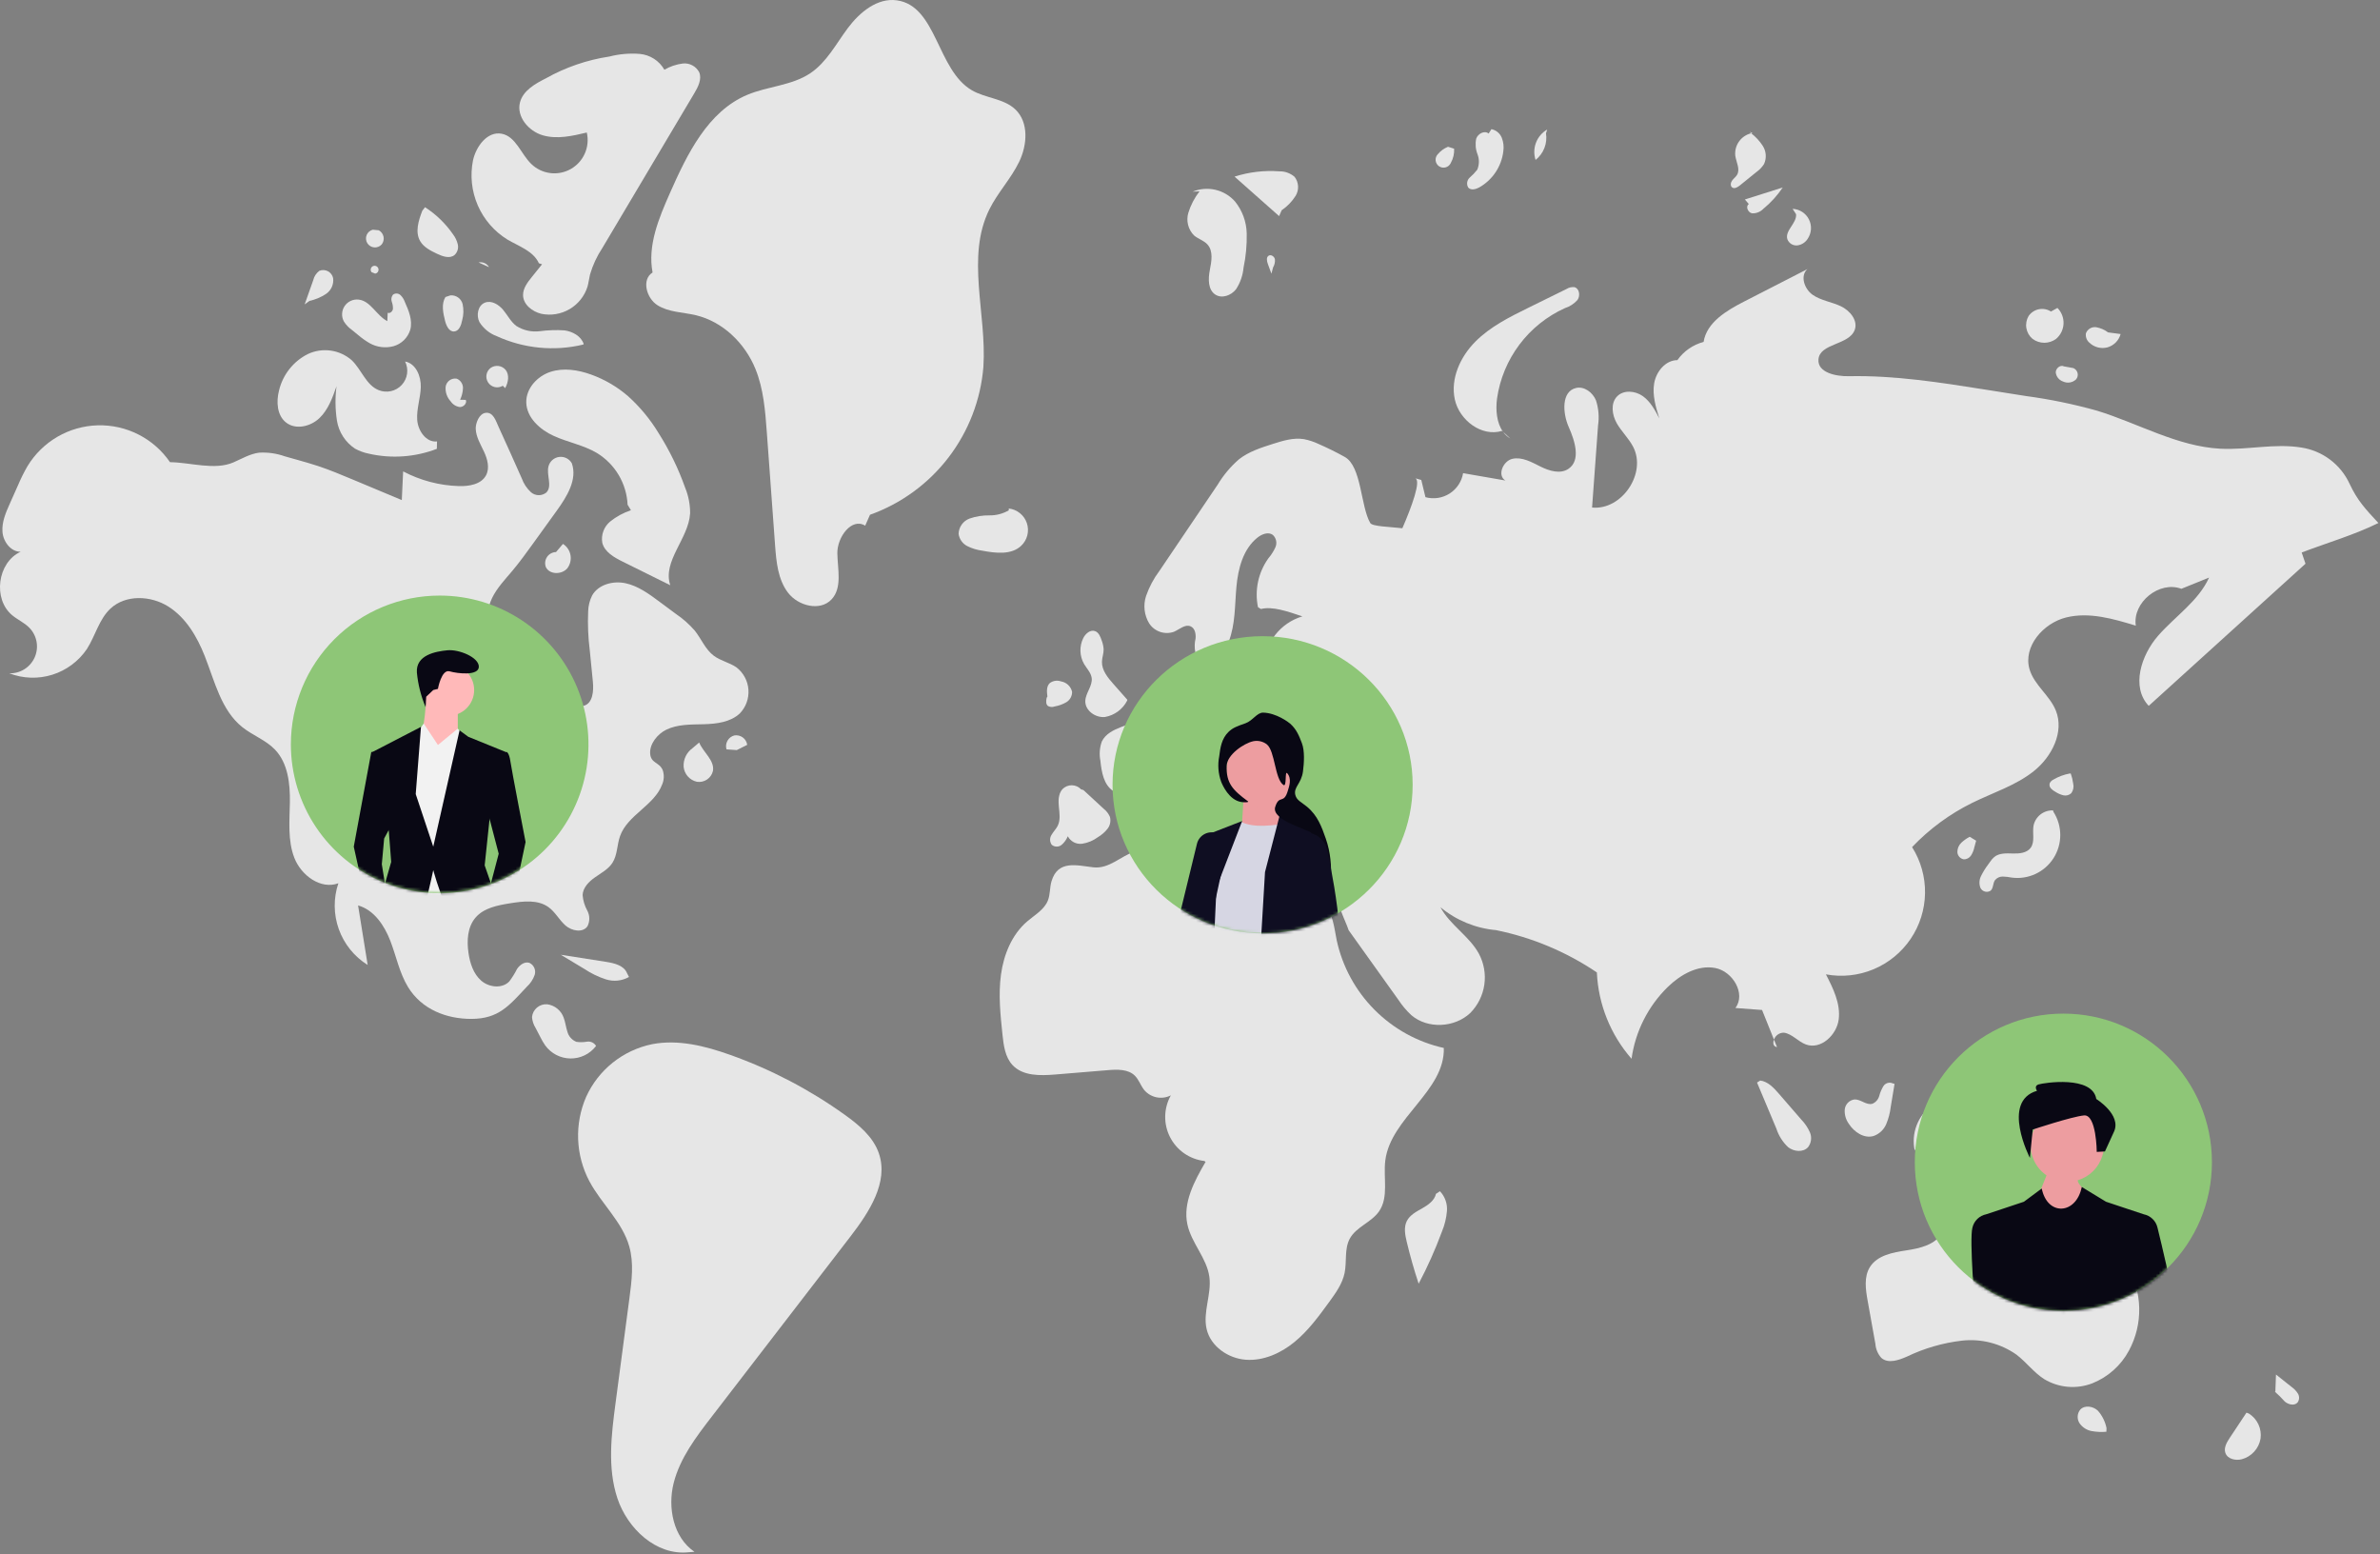 <svg width="801" height="523" viewBox="0 0 801 523" fill="none" xmlns="http://www.w3.org/2000/svg">
<rect x="0" y="0" width="801" height="523" fill="#808080" stroke="none"/>
<g clip-path="url(#clip0_3_2)">
<path d="M332.986 70.435C335.786 64.79 340.271 60.104 343.011 54.429C345.751 48.754 346.285 41.158 341.719 36.814C337.842 33.126 331.768 33.074 327.132 30.402C315.319 23.596 315.332 1.977 301.832 0.109C295.265 -0.799 289.323 4.125 285.354 9.436C281.385 14.747 278.222 20.942 272.717 24.636C266.485 28.818 258.429 29 251.509 31.905C238.242 37.474 231.286 51.795 225.47 64.957C221.723 73.435 217.891 82.58 219.629 91.685C215.85 94.036 217.534 100.36 221.306 102.722C225.078 105.084 229.814 105.032 234.145 106.055C243.245 108.205 250.701 115.455 254.235 124.112C256.989 130.862 257.552 138.273 258.084 145.543L260.85 183.391C261.26 189.004 261.798 194.969 265.215 199.441C268.632 203.913 276.03 205.787 279.87 201.674C283.54 197.743 281.887 191.519 281.813 186.141C281.739 180.763 286.6 174.067 291.184 176.88L292.801 173.212C303.271 169.463 312.439 162.777 319.208 153.953C325.976 145.129 330.059 134.541 330.966 123.457C332.133 105.601 325.027 86.458 332.986 70.435Z" fill="#E6E6E6"/>
<path d="M343.683 183.644C344.694 182.691 345.412 181.468 345.752 180.121C346.091 178.773 346.038 177.356 345.599 176.038C345.159 174.719 344.352 173.554 343.272 172.679C342.192 171.804 340.884 171.257 339.503 171.101L339.52 171.707C337.549 172.858 335.302 173.448 333.02 173.415C330.746 173.379 328.483 173.737 326.332 174.474C325.262 174.863 324.336 175.567 323.674 176.492C323.012 177.418 322.645 178.522 322.623 179.66C322.748 180.532 323.081 181.361 323.595 182.077C324.109 182.793 324.788 183.374 325.575 183.771C327.154 184.549 328.849 185.063 330.594 185.295C335.094 186.142 340.356 186.782 343.683 183.644Z" fill="#E6E6E6"/>
<path d="M431.365 70.734C433.25 69.454 434.85 67.798 436.065 65.871C436.653 64.896 436.933 63.766 436.868 62.629C436.803 61.492 436.395 60.402 435.699 59.501C434.281 58.271 432.457 57.612 430.58 57.652C425.484 57.272 420.363 57.876 415.495 59.431L430.489 72.715L431.365 70.734Z" fill="#E6E6E6"/>
<path d="M406.37 82.251C408.39 84.481 407.746 87.94 407.17 90.894C406.594 93.848 406.525 97.539 409.07 99.151C411.27 100.551 414.363 99.408 415.97 97.357C417.409 95.171 418.286 92.663 418.524 90.057C419.316 86.266 419.673 82.398 419.59 78.527C419.494 74.627 418.118 70.867 415.674 67.827C413.939 65.849 411.629 64.464 409.067 63.865C406.505 63.267 403.82 63.485 401.389 64.49L403.711 64.375C402.023 66.542 400.743 68.999 399.933 71.624C399.545 72.943 399.518 74.342 399.854 75.675C400.19 77.008 400.876 78.227 401.842 79.205C403.224 80.396 405.143 80.897 406.37 82.251Z" fill="#E6E6E6"/>
<path d="M520.308 44.854L520.72 43.582C518.993 44.58 517.661 46.142 516.948 48.005C516.235 49.869 516.184 51.921 516.804 53.817C518.132 52.77 519.157 51.387 519.773 49.811C520.389 48.236 520.574 46.525 520.308 44.854Z" fill="#E6E6E6"/>
<path d="M497.862 63.052C500.061 61.807 501.938 60.064 503.341 57.962C504.745 55.861 505.637 53.46 505.945 50.952C506.183 49.393 506.003 47.798 505.422 46.332C505.124 45.604 504.65 44.961 504.044 44.459C503.437 43.958 502.716 43.615 501.944 43.46L501.004 44.94C499.655 43.779 497.39 44.973 496.823 46.66C496.457 48.411 496.609 50.231 497.261 51.897C497.912 53.573 497.882 55.437 497.179 57.092C496.421 58.065 495.569 58.961 494.634 59.766C494.177 60.181 493.879 60.743 493.791 61.354C493.702 61.965 493.828 62.588 494.148 63.116C495.029 64.128 496.687 63.704 497.862 63.052Z" fill="#E6E6E6"/>
<path d="M488.293 54.781C489.1 53.333 489.481 51.686 489.393 50.031L487.336 49.386C486.021 49.919 484.854 50.762 483.936 51.844C483.657 52.123 483.444 52.461 483.31 52.833C483.177 53.204 483.128 53.601 483.166 53.994C483.204 54.386 483.329 54.766 483.531 55.105C483.733 55.444 484.008 55.735 484.335 55.955C484.662 56.176 485.034 56.321 485.425 56.381C485.815 56.441 486.213 56.414 486.592 56.302C486.97 56.189 487.319 55.995 487.614 55.732C487.908 55.469 488.141 55.144 488.295 54.781H488.293Z" fill="#E6E6E6"/>
<path d="M588.811 44.376C588.997 44.532 589.182 44.692 589.368 44.849C589.532 44.815 589.688 44.749 589.855 44.732L588.811 44.376Z" fill="#E6E6E6"/>
<path d="M585.516 62.425L591.18 57.843C592.183 57.133 593.038 56.234 593.697 55.197C594.147 54.215 594.341 53.135 594.262 52.058C594.182 50.98 593.831 49.941 593.241 49.036C592.196 47.432 590.887 46.017 589.369 44.85C587.701 45.244 586.236 46.237 585.251 47.639C584.266 49.041 583.83 50.756 584.025 52.459C584.366 54.625 585.725 56.94 584.616 58.831C584.184 59.567 583.44 60.068 582.942 60.761C582.444 61.454 582.282 62.561 582.967 63.068C583.727 63.634 584.779 63.021 585.516 62.425Z" fill="#E6E6E6"/>
<path d="M589.645 71.775C590.347 71.813 591.049 71.699 591.703 71.442C592.358 71.184 592.949 70.789 593.437 70.283C595.961 68.215 598.169 65.79 599.991 63.083L587.251 67.118L588.575 68.667C587.394 69.435 588.266 71.51 589.645 71.775Z" fill="#E6E6E6"/>
<path d="M601.553 80.52C601.812 81.183 602.281 81.742 602.888 82.113C603.496 82.483 604.207 82.645 604.915 82.573C605.62 82.479 606.296 82.232 606.895 81.848C607.494 81.465 608.002 80.955 608.382 80.354C609.028 79.402 609.408 78.294 609.482 77.146C609.557 75.998 609.323 74.85 608.805 73.823C608.287 72.795 607.504 71.924 606.537 71.301C605.57 70.677 604.454 70.323 603.304 70.276L604.477 72.068C604.776 75.127 600.618 77.592 601.553 80.52Z" fill="#E6E6E6"/>
<path d="M684.063 114.022C685.212 114.879 686.608 115.341 688.041 115.338C689.475 115.334 690.868 114.866 692.013 114.003C692.755 113.369 693.359 112.589 693.786 111.71C694.212 110.832 694.453 109.876 694.493 108.9C694.533 107.925 694.371 106.951 694.017 106.042C693.663 105.132 693.125 104.304 692.437 103.612L690.267 104.823C689.064 104.05 687.607 103.773 686.204 104.052C684.801 104.331 683.561 105.143 682.744 106.317C682.012 107.548 681.742 109 681.984 110.413C682.225 111.825 682.963 113.105 684.063 114.022Z" fill="#E6E6E6"/>
<path d="M709.293 116.878C710.35 116.571 711.31 115.998 712.082 115.214C712.854 114.43 713.412 113.461 713.702 112.399L709.483 111.845C708.31 110.959 706.943 110.362 705.496 110.104C704.77 109.995 704.029 110.139 703.397 110.512C702.764 110.885 702.279 111.463 702.023 112.151C701.933 112.736 701.995 113.334 702.202 113.889C702.409 114.443 702.755 114.935 703.206 115.318C704.002 116.077 704.98 116.62 706.046 116.893C707.111 117.166 708.23 117.162 709.293 116.879V116.878Z" fill="#E6E6E6"/>
<path d="M691.874 125.315C691.948 126.001 692.216 126.652 692.647 127.192C693.077 127.731 693.652 128.137 694.305 128.362C695.018 128.7 695.816 128.817 696.596 128.696C697.376 128.575 698.102 128.223 698.679 127.685C698.934 127.397 699.116 127.053 699.211 126.681C699.306 126.309 699.311 125.92 699.225 125.545C699.14 125.171 698.966 124.822 698.719 124.529C698.471 124.235 698.157 124.004 697.803 123.856L694.64 123.281C693.416 122.643 691.854 123.935 691.874 125.315Z" fill="#E6E6E6"/>
<path d="M508.323 147.554L505.875 145.318C506.526 146.226 507.36 146.987 508.323 147.554Z" fill="#E6E6E6"/>
<path d="M489.622 134.39C491.129 141.39 498.669 147.09 505.513 144.99L505.874 145.32C503.695 142.337 503.326 137.92 503.835 134.087C504.78 127.511 507.366 121.28 511.354 115.967C515.342 110.654 520.604 106.431 526.654 103.687C528.311 103.17 529.793 102.204 530.936 100.897C531.911 99.471 531.547 97.024 529.867 96.621C528.954 96.515 528.033 96.727 527.258 97.221L514.538 103.481C508.113 106.643 501.561 109.896 496.515 114.976C491.469 120.056 488.115 127.39 489.622 134.39Z" fill="#E6E6E6"/>
<path d="M284.297 375.095C272.446 366.611 259.465 359.827 245.733 354.942C237.293 351.942 228.224 349.652 219.433 351.356C214.611 352.354 210.091 354.475 206.243 357.547C202.394 360.619 199.324 364.556 197.283 369.038C195.316 373.552 194.392 378.451 194.577 383.371C194.763 388.292 196.054 393.107 198.355 397.46C202.41 405.06 209.433 411.112 211.781 419.399C213.364 424.986 212.614 430.935 211.852 436.692L207.182 471.987C205.765 482.698 204.382 493.845 207.775 504.103C211.168 514.361 220.843 523.403 231.593 522.315L233.723 522.155C226.612 517.32 224.623 507.309 226.736 498.975C228.849 490.641 234.227 483.575 239.473 476.761L286.182 416.108C292.482 407.928 299.144 397.818 295.782 388.056C293.871 382.506 289.069 378.512 284.297 375.095Z" fill="#E6E6E6"/>
<path d="M178.19 323.987C176.613 323.453 174.948 324.64 174.021 326.023C173.272 327.508 172.391 328.924 171.39 330.252C168.965 332.752 164.545 332.252 161.929 329.952C159.313 327.652 158.18 324.095 157.672 320.652C157.063 316.517 157.326 311.904 160.055 308.739C162.864 305.48 167.482 304.606 171.731 303.929C176.12 303.229 181.037 302.647 184.631 305.259C186.896 306.904 188.216 309.559 190.314 311.412C192.412 313.265 196.144 313.967 197.723 311.656C198.136 310.837 198.345 309.93 198.332 309.012C198.319 308.095 198.084 307.194 197.647 306.387C196.76 304.779 196.226 303.001 196.081 301.17C196.187 298.629 198.227 296.61 200.315 295.157C202.403 293.704 204.76 292.451 206.13 290.309C207.815 287.673 207.636 284.278 208.681 281.33C211.21 274.194 220.238 271.02 222.867 263.92C223.5 262.426 223.571 260.754 223.067 259.212C221.967 256.384 218.991 256.939 218.809 253.483C218.634 250.177 221.392 246.934 224.195 245.554C228.059 243.654 232.563 243.805 236.869 243.689C241.175 243.573 245.813 243.001 248.969 240.074C249.992 239.02 250.78 237.762 251.283 236.382C251.786 235.002 251.992 233.531 251.887 232.066C251.783 230.601 251.37 229.174 250.676 227.88C249.982 226.586 249.022 225.452 247.86 224.554C245.505 222.928 242.529 222.362 240.238 220.648C237.384 218.513 236.038 214.956 233.811 212.17C231.962 210.049 229.847 208.175 227.517 206.597L221.796 202.352C218.348 199.794 214.761 197.171 210.566 196.259C206.371 195.347 201.375 196.637 199.274 200.381C198.445 202.05 197.993 203.88 197.948 205.742C197.757 210.127 197.94 214.52 198.495 218.874L199.534 229.388C199.844 232.53 199.511 236.672 196.461 237.488C189.695 239.297 191.978 229.288 190.478 226.228C188.178 221.537 177.628 219.284 173.116 217.328C170.298 216.107 167.325 214.759 165.624 212.203C163.506 209.021 163.941 204.691 165.602 201.249C167.263 197.807 169.968 195.005 172.426 192.078C174.931 189.095 177.213 185.931 179.492 182.771L187.421 171.776C190.811 167.076 194.374 161.339 192.449 155.876C192.032 155.145 191.408 154.553 190.656 154.174C189.904 153.796 189.057 153.648 188.221 153.749C187.385 153.85 186.598 154.195 185.957 154.741C185.317 155.287 184.851 156.011 184.62 156.82C183.776 159.771 186.027 163.538 183.874 165.725C183.136 166.319 182.212 166.634 181.265 166.616C180.318 166.598 179.408 166.247 178.693 165.625C177.297 164.337 176.233 162.731 175.593 160.943C172.984 155.143 170.442 149.31 167.763 143.543C166.916 141.72 166.033 138.599 163.463 138.906C161.236 139.173 160.033 142.419 160.11 144.306C160.223 147.048 161.738 149.498 162.896 151.986C164.054 154.474 164.864 157.461 163.596 159.893C161.986 162.972 157.907 163.664 154.434 163.562C147.888 163.364 141.473 161.671 135.681 158.614C135.53 161.831 135.378 165.049 135.227 168.267L121.397 162.478L118.711 161.354C114.822 159.726 110.929 158.097 106.925 156.775C104.652 156.025 102.348 155.375 100.045 154.726L95.845 153.542C93.082 152.563 90.151 152.145 87.225 152.312C84.15 152.698 81.408 154.35 78.564 155.584C72.22 158.338 64.014 155.567 57.215 155.518C54.518 151.581 50.877 148.383 46.625 146.216C42.373 144.05 37.646 142.984 32.875 143.116C28.105 143.248 23.444 144.574 19.318 146.973C15.193 149.372 11.735 152.767 9.26 156.847C8.065 158.914 7 161.055 6.073 163.255L3.305 169.455C1.952 172.488 0.569 175.683 0.835 178.993C1.101 182.303 3.635 185.685 6.959 185.655C-0.872 189.2 -2.501 201.606 4.148 207.055C5.989 208.563 8.248 209.55 9.904 211.255C11.155 212.547 11.991 214.183 12.306 215.953C12.621 217.723 12.4 219.547 11.672 221.191C10.943 222.835 9.74 224.224 8.217 225.18C6.694 226.135 4.92 226.614 3.123 226.555C7.762 228.348 12.872 228.515 17.619 227.028C22.365 225.541 26.467 222.489 29.254 218.37C32.097 213.919 33.332 208.358 37.2 204.761C42.322 199.998 50.782 200.367 56.689 204.113C62.596 207.859 66.333 214.236 68.904 220.741C72.272 229.266 74.428 239.007 81.604 244.709C85.074 247.466 89.468 249.017 92.536 252.216C96.904 256.772 97.659 263.649 97.561 269.96C97.463 276.271 96.783 282.819 99.082 288.697C101.381 294.575 107.971 299.41 113.882 297.197C112.189 302.221 112.241 307.67 114.031 312.66C115.82 317.651 119.242 321.891 123.742 324.694L120.512 304.659C125.878 306.17 129.357 311.375 131.365 316.575C133.373 321.775 134.435 327.4 137.347 332.154C141.932 339.64 150.235 342.866 158.681 342.838C167.805 342.807 171.269 338.457 177.281 332.05C178.489 330.957 179.406 329.58 179.949 328.044C180.194 327.269 180.151 326.432 179.828 325.687C179.505 324.941 178.923 324.338 178.19 323.987Z" fill="#E6E6E6"/>
<path d="M204.026 323.654L188.726 321.254L196.747 326.076C198.975 327.559 201.398 328.727 203.947 329.546C205.226 329.948 206.573 330.083 207.906 329.943C209.239 329.802 210.529 329.39 211.696 328.73L211.043 327.482C210.017 324.877 206.788 324.088 204.026 323.654Z" fill="#E6E6E6"/>
<path d="M200.561 352.002L200.596 351.913C200.288 351.402 199.833 350.994 199.291 350.743C198.749 350.491 198.145 350.408 197.555 350.503C196.38 350.713 195.179 350.733 193.998 350.561C193.248 350.268 192.579 349.799 192.047 349.194C191.515 348.59 191.135 347.866 190.94 347.085C190.433 345.56 190.283 343.928 189.706 342.428C189.289 341.242 188.553 340.194 187.578 339.399C186.604 338.604 185.429 338.093 184.183 337.923C182.933 337.823 181.693 338.218 180.732 339.025C179.772 339.831 179.167 340.983 179.049 342.232C179.147 343.518 179.555 344.761 180.239 345.854L181.889 349.028C182.354 349.976 182.889 350.889 183.489 351.758C184.463 353.1 185.736 354.196 187.208 354.959C188.679 355.723 190.308 356.133 191.966 356.156C193.624 356.18 195.264 355.817 196.757 355.095C198.249 354.374 199.553 353.314 200.565 352.001L200.561 352.002Z" fill="#E6E6E6"/>
<path d="M170.776 80.607C174.659 82.896 179.522 84.474 181.367 88.587L182.432 88.931L178.949 93.259C177.514 95.042 176.005 97.029 176.039 99.317C176.085 102.469 179.117 104.846 182.18 105.589C185.449 106.261 188.851 105.695 191.726 104.001C194.6 102.306 196.743 99.604 197.738 96.419C198.102 95.09 198.253 93.712 198.572 92.373C199.503 89.195 200.909 86.175 202.741 83.417L233.677 31.372C234.961 29.211 236.285 26.627 235.319 24.306C234.804 23.325 234.006 22.52 233.029 21.996C232.052 21.471 230.941 21.252 229.838 21.365C227.637 21.633 225.514 22.347 223.599 23.465C222.748 21.97 221.548 20.705 220.1 19.776C218.652 18.848 217.001 18.285 215.288 18.136C211.862 17.872 208.416 18.172 205.088 19.024C197.568 20.159 190.317 22.65 183.688 26.376C180.061 28.209 176.07 30.476 175.018 34.399C173.724 39.227 177.895 44.148 182.697 45.536C187.499 46.924 192.625 45.758 197.486 44.59C198.035 46.946 197.806 49.417 196.833 51.632C195.86 53.847 194.195 55.688 192.088 56.877C189.982 58.066 187.546 58.541 185.147 58.229C182.747 57.918 180.513 56.837 178.78 55.149C175.296 51.757 173.59 45.867 168.806 44.992C164.038 44.119 160.248 49.205 159.195 53.937C158.166 59.033 158.724 64.323 160.795 69.093C162.866 73.862 166.349 77.881 170.776 80.609V80.607Z" fill="#E6E6E6"/>
<path d="M230.584 164.085C228.287 157.613 225.268 151.419 221.584 145.623C218.794 141.038 215.35 136.885 211.361 133.295C207.714 130.146 203.522 127.691 198.992 126.05C194.592 124.46 189.699 123.674 185.254 125.124C180.809 126.574 177.027 130.707 177.117 135.382C177.217 140.551 181.739 144.594 186.453 146.718C191.167 148.842 196.41 149.766 200.853 152.403C203.877 154.237 206.404 156.785 208.212 159.825C210.02 162.864 211.054 166.301 211.223 169.833L212.343 171.685C209.806 172.524 207.439 173.811 205.356 175.485C204.324 176.336 203.536 177.445 203.07 178.699C202.604 179.953 202.477 181.307 202.702 182.626C203.479 185.756 206.675 187.552 209.565 188.984L225.586 196.919C222.867 188.811 231.769 181.266 232.262 172.729C232.281 169.762 231.71 166.821 230.581 164.077L230.584 164.085Z" fill="#E6E6E6"/>
<path d="M96.306 142.194C99.546 144.71 104.526 143.533 107.494 140.702C110.462 137.871 111.907 133.842 113.255 129.968C112.763 133.802 112.81 137.687 113.394 141.508C113.698 143.419 114.396 145.246 115.443 146.873C116.49 148.5 117.863 149.892 119.476 150.961C120.941 151.763 122.519 152.336 124.157 152.661C131.772 154.394 139.73 153.826 147.021 151.028L147.086 148.535C143.423 148.953 140.652 144.935 140.41 141.257C140.168 137.579 141.503 133.971 141.621 130.286C141.739 126.601 139.963 122.296 136.335 121.641C136.97 122.916 137.201 124.354 136.998 125.764C136.796 127.174 136.168 128.489 135.2 129.534C134.232 130.578 132.968 131.303 131.578 131.612C130.187 131.921 128.736 131.799 127.416 131.263C123.216 129.556 121.692 124.44 118.447 121.275C116.442 119.492 113.954 118.341 111.297 117.967C108.64 117.593 105.931 118.014 103.512 119.175C101.124 120.394 99.028 122.116 97.371 124.224C95.713 126.332 94.533 128.775 93.912 131.383C92.925 135.172 93.217 139.795 96.306 142.194Z" fill="#E6E6E6"/>
<path d="M196.284 115.94L196.434 115.696C195.534 113.084 192.726 111.553 189.99 111.165C187.232 110.983 184.462 111.074 181.722 111.438C178.957 111.796 176.153 111.178 173.794 109.692C171.911 108.284 170.838 106.069 169.332 104.262C167.826 102.455 165.389 100.97 163.202 101.834C160.834 102.769 160.202 106.088 161.351 108.36C162.704 110.54 164.745 112.207 167.151 113.097C176.268 117.282 186.526 118.283 196.28 115.94H196.284Z" fill="#E6E6E6"/>
<path d="M165.164 123.768C164.408 124.323 163.896 125.149 163.735 126.073C163.574 126.997 163.776 127.948 164.299 128.726C164.822 129.505 165.625 130.051 166.541 130.252C167.458 130.452 168.416 130.29 169.216 129.801L170.016 130.59C171.079 128.69 171.516 126.138 170.158 124.435C169.554 123.729 168.71 123.27 167.789 123.147C166.867 123.024 165.933 123.246 165.165 123.769L165.164 123.768Z" fill="#E6E6E6"/>
<path d="M155.816 130.593C155.828 129.913 155.633 129.246 155.259 128.679C154.884 128.111 154.346 127.671 153.716 127.415C153.287 127.341 152.848 127.356 152.425 127.456C152.001 127.557 151.603 127.742 151.253 128.001C150.904 128.26 150.61 128.587 150.39 128.962C150.17 129.337 150.028 129.753 149.973 130.185C149.907 131.064 150.023 131.948 150.312 132.781C150.602 133.613 151.06 134.378 151.658 135.026C152.006 135.548 152.46 135.991 152.991 136.325C153.523 136.658 154.119 136.875 154.74 136.962C155.992 137.003 157.269 135.694 156.761 134.549L154.849 134.512C155.438 133.286 155.768 131.952 155.817 130.593H155.816Z" fill="#E6E6E6"/>
<path d="M118.431 111.015L120.537 112.722C121.753 113.773 123.067 114.706 124.46 115.508C126.897 116.858 129.763 117.209 132.454 116.487C133.783 116.108 134.994 115.401 135.978 114.431C136.961 113.461 137.684 112.258 138.081 110.935C138.92 107.772 137.551 104.487 136.211 101.502C135.905 100.648 135.401 99.878 134.739 99.257C134.4 98.956 133.968 98.782 133.515 98.764C133.063 98.746 132.618 98.885 132.256 99.157C131.994 99.484 131.819 99.872 131.749 100.285C131.679 100.697 131.716 101.121 131.856 101.516C132.144 102.303 132.276 103.138 132.244 103.975C132.11 104.801 131.244 105.581 130.481 105.239L130.359 108.049C126.714 106.204 124.786 101.295 120.729 100.811C119.818 100.702 118.896 100.846 118.061 101.226C117.227 101.606 116.513 102.208 115.997 102.966C115.481 103.724 115.183 104.609 115.136 105.525C115.089 106.441 115.294 107.352 115.729 108.159C116.433 109.279 117.35 110.248 118.429 111.013L118.431 111.015Z" fill="#E6E6E6"/>
<path d="M109.748 98.882C110.591 98.304 111.259 97.504 111.676 96.571C112.094 95.638 112.246 94.607 112.115 93.593C112.014 93.102 111.806 92.639 111.506 92.237C111.206 91.836 110.821 91.505 110.379 91.269C109.937 91.033 109.448 90.897 108.947 90.871C108.446 90.846 107.946 90.931 107.482 91.12C106.441 91.899 105.709 93.022 105.417 94.289L102.535 102.419L104.15 101.244C106.148 100.814 108.048 100.013 109.75 98.882H109.748Z" fill="#E6E6E6"/>
<path d="M128.458 82.251C128.746 81.887 128.952 81.465 129.059 81.013C129.167 80.561 129.174 80.092 129.08 79.637C128.987 79.182 128.795 78.754 128.518 78.381C128.241 78.009 127.886 77.701 127.477 77.481L125.458 77.292C124.999 77.408 124.573 77.63 124.216 77.941C123.858 78.251 123.578 78.641 123.398 79.079C123.218 79.517 123.143 79.991 123.18 80.463C123.217 80.936 123.363 81.393 123.608 81.798C123.854 82.203 124.19 82.545 124.592 82.797C124.993 83.048 125.447 83.202 125.919 83.246C126.391 83.29 126.866 83.223 127.307 83.05C127.748 82.878 128.142 82.604 128.458 82.251Z" fill="#E6E6E6"/>
<path d="M147.036 85.367C148.92 86.267 151.305 87.127 152.944 85.833C153.429 85.394 153.79 84.834 153.991 84.21C154.191 83.587 154.224 82.922 154.085 82.282C153.791 81.005 153.222 79.808 152.419 78.773C149.912 75.174 146.727 72.099 143.043 69.72L142.132 70.904C140.86 74.204 139.632 78.065 141.406 81.129C142.603 83.193 144.883 84.34 147.036 85.367Z" fill="#E6E6E6"/>
<path d="M161.071 88.308L164.594 89.902C164.249 89.299 163.723 88.821 163.09 88.535C162.458 88.249 161.751 88.169 161.071 88.308Z" fill="#E6E6E6"/>
<path d="M151.577 99.393L149.912 99.942C148.496 102.268 149.112 105.242 149.769 107.885C150.185 109.556 151.083 111.611 152.803 111.535C154.477 111.461 155.217 109.435 155.538 107.788C156.039 106.002 156.094 104.12 155.696 102.308C155.469 101.411 154.93 100.625 154.175 100.09C153.419 99.556 152.498 99.309 151.577 99.393Z" fill="#E6E6E6"/>
<path d="M125.029 91.564L126.261 92.064C126.55 92.023 126.817 91.889 127.022 91.681C127.226 91.473 127.357 91.203 127.392 90.914C127.428 90.624 127.368 90.331 127.22 90.079C127.072 89.828 126.845 89.632 126.575 89.522C126.305 89.413 126.006 89.395 125.725 89.472C125.443 89.55 125.195 89.718 125.019 89.95C124.843 90.183 124.749 90.467 124.75 90.759C124.752 91.051 124.85 91.334 125.029 91.564Z" fill="#E6E6E6"/>
<path d="M187.131 185.756C186.534 185.769 185.949 185.925 185.425 186.21C184.901 186.496 184.453 186.902 184.117 187.396C183.782 187.89 183.57 188.456 183.498 189.049C183.426 189.641 183.497 190.242 183.705 190.802C184.915 193.402 189.081 193.418 190.932 191.222C191.406 190.598 191.746 189.883 191.93 189.121C192.114 188.36 192.138 187.568 192.001 186.796C191.863 186.025 191.568 185.29 191.132 184.639C190.696 183.988 190.13 183.434 189.47 183.012L187.131 185.756Z" fill="#E6E6E6"/>
<path d="M247.134 247.462C246.65 247.591 246.196 247.816 245.801 248.123C245.405 248.431 245.075 248.814 244.83 249.251C244.585 249.689 244.43 250.17 244.374 250.668C244.319 251.166 244.363 251.671 244.506 252.151L247.965 252.391L251.479 250.627C251.408 250.131 251.239 249.654 250.981 249.225C250.722 248.795 250.381 248.422 249.976 248.127C249.571 247.831 249.111 247.62 248.623 247.506C248.135 247.392 247.629 247.376 247.135 247.461L247.134 247.462Z" fill="#E6E6E6"/>
<path d="M233.077 251.74C232.087 252.442 231.292 253.385 230.767 254.48C230.242 255.575 230.004 256.785 230.077 257.997C230.19 259.205 230.684 260.347 231.488 261.256C232.292 262.165 233.365 262.794 234.551 263.053C235.748 263.24 236.971 262.966 237.973 262.286C238.976 261.606 239.683 260.57 239.951 259.389C240.536 255.812 236.691 253.189 235.309 249.84L233.077 251.74Z" fill="#E6E6E6"/>
<path d="M367.409 228.112C367.774 230.798 365.354 233.15 365.264 235.859C365.157 239.073 368.656 241.574 371.856 241.259C373.444 240.984 374.947 240.344 376.247 239.39C377.546 238.435 378.606 237.192 379.344 235.759L379.413 235.459L374.737 230.173C372.823 228.009 370.793 225.546 370.868 222.658C370.905 221.234 371.468 219.858 371.434 218.431C371.359 217.407 371.131 216.399 370.756 215.443C370.334 214.183 369.756 212.764 368.501 212.343C366.926 211.811 365.336 213.207 364.584 214.69C363.908 216.058 363.579 217.572 363.627 219.097C363.675 220.622 364.098 222.112 364.859 223.435C365.769 224.976 367.167 226.335 367.409 228.112Z" fill="#E6E6E6"/>
<path d="M352.714 237.562C353.055 237.746 353.432 237.854 353.818 237.879C354.205 237.904 354.592 237.845 354.954 237.706C356.343 237.47 357.678 236.984 358.895 236.274C359.498 235.91 359.993 235.392 360.33 234.773C360.667 234.155 360.834 233.458 360.814 232.754C360.604 231.868 360.135 231.063 359.468 230.443C358.8 229.824 357.964 229.416 357.064 229.272C356.44 229.052 355.771 228.989 355.116 229.089C354.462 229.189 353.842 229.449 353.312 229.845C352.151 230.935 352.289 232.784 352.512 234.36L352.267 234.771C352.057 235.744 351.914 236.954 352.714 237.562Z" fill="#E6E6E6"/>
<path d="M598.067 352.336L597.055 349.821C596.593 350.959 596.765 352.124 598.067 352.336Z" fill="#E6E6E6"/>
<path d="M800.46 175.982C796.133 171.288 793.484 168.582 790.752 162.763C789.265 159.554 787.007 156.763 784.179 154.639C781.35 152.515 778.04 151.125 774.544 150.592C765.568 149.113 756.395 151.455 747.311 150.986C732.759 150.234 719.637 142.429 705.702 138.172C697.899 135.987 689.954 134.35 681.923 133.272L668.04 131.072C652.871 128.672 637.606 126.272 622.252 126.586C617.825 126.678 611.652 125.347 612.012 120.933C612.453 115.451 622.312 116.17 624.212 111.008C625.386 107.815 622.577 104.462 619.496 103.018C616.415 101.574 612.859 101.14 610.063 99.201C607.267 97.262 605.735 92.768 608.305 90.538L586.937 101.492C581.015 104.528 574.399 108.477 573.353 115.049C569.784 115.992 566.662 118.161 564.533 121.176C560.527 121.197 557.378 125.043 556.717 128.995C556.056 132.947 557.257 136.946 558.445 140.772C556.992 137.988 555.445 135.099 552.887 133.282C550.329 131.465 546.426 131.12 544.243 133.376C542.002 135.691 542.526 139.576 544.111 142.382C545.696 145.188 548.132 147.452 549.627 150.306C554.299 159.22 545.833 171.77 535.819 170.777C536.49 161.572 537.162 152.368 537.834 143.163C538.258 140.331 538.018 137.44 537.134 134.717C536.041 132.082 533.244 129.917 530.46 130.54C525.455 131.659 525.882 138.991 527.96 143.678C530.038 148.365 532.118 154.883 527.867 157.754C525.122 159.608 521.401 158.463 518.438 156.983C515.475 155.503 512.305 153.683 509.066 154.371C505.827 155.059 503.79 160.014 506.652 161.681L492.414 159.207C492.179 160.604 491.653 161.936 490.871 163.118C490.089 164.299 489.068 165.303 487.874 166.065C486.679 166.827 485.338 167.33 483.937 167.541C482.537 167.752 481.107 167.668 479.741 167.292L478.341 161.499L476.258 160.919C478.438 161.526 475.027 170.719 471.969 177.743C467.858 177.261 461.851 177.168 461.169 175.99C457.887 170.349 458.276 156.913 452.569 153.739C449.709 152.148 446.776 150.698 443.769 149.389C442.19 148.638 440.522 148.09 438.805 147.759C435.305 147.207 431.772 148.293 428.392 149.367C424.399 150.635 420.312 151.951 417.006 154.524C414.183 156.973 411.762 159.851 409.834 163.053L390.249 192.039C388.304 194.619 386.774 197.487 385.713 200.539C385.213 202.057 385.047 203.664 385.226 205.252C385.404 206.84 385.923 208.37 386.747 209.739C387.615 211.081 388.91 212.092 390.423 212.609C391.935 213.125 393.578 213.118 395.086 212.588C396.978 211.769 398.873 209.913 400.748 210.77C402.168 211.419 402.523 213.286 402.374 214.84C402.013 216.362 401.985 217.944 402.291 219.478C403.145 221.898 406.429 222.739 408.771 221.692C411.049 220.448 412.756 218.369 413.531 215.892C415.788 210.104 415.558 203.699 416.12 197.511C416.682 191.323 418.373 184.706 423.251 180.858C424.711 179.706 426.857 178.876 428.36 179.971C428.923 180.482 429.312 181.157 429.474 181.9C429.635 182.643 429.56 183.418 429.26 184.117C428.631 185.499 427.812 186.786 426.826 187.941C425.159 190.286 423.993 192.949 423.399 195.764C422.806 198.579 422.798 201.486 423.377 204.304L424.377 204.921C428.177 203.934 433.271 205.701 438.321 207.395C434.655 208.485 431.428 210.705 429.099 213.738C423.262 221.928 419.037 229.678 407.49 229.581C404.751 229.558 402.035 229.016 399.295 229.01C396.53 228.839 393.806 229.746 391.695 231.541C389.618 233.575 388.976 236.671 387.195 238.971C384.859 241.996 380.954 243.226 377.388 244.599C374.782 245.599 372.035 246.957 370.837 249.48C370.085 251.549 369.912 253.785 370.337 255.945C370.737 259.766 371.449 264.112 374.691 266.174C375.903 266.806 377.229 267.191 378.592 267.307C379.954 267.422 381.326 267.265 382.627 266.845C385.999 266.025 389.296 264.48 392.759 264.711C398.196 265.073 402.673 270.292 402.728 275.74C402.756 278.498 401.951 281.661 403.779 283.727C405.497 285.668 408.904 285.322 410.679 283.438C411.506 282.436 412.075 281.247 412.337 279.974C412.598 278.702 412.544 277.385 412.179 276.138C411.423 273.654 410.261 271.312 408.739 269.208C410.548 268.739 412.464 268.911 414.16 269.695C415.857 270.479 417.23 271.826 418.045 273.508C419.253 276.191 418.863 279.286 419.245 282.208C419.627 285.13 421.406 288.366 424.345 288.535C425.305 288.562 426.245 288.252 427.001 287.659C427.756 287.065 428.281 286.226 428.483 285.287C428.513 283.807 428.432 282.326 428.241 280.858C428.341 279.413 428.991 278.06 430.056 277.079C431.122 276.097 432.522 275.56 433.971 275.578C433.077 277.23 432.785 279.141 433.147 280.984C433.509 282.827 434.501 284.487 435.953 285.678C438.188 287.408 441.143 287.794 443.928 288.278C446.713 288.762 449.683 289.526 451.48 291.707C454.474 295.34 450.811 296.977 450.24 300.054C449.54 303.832 452.695 309.41 453.907 313.024L470.616 336.399C471.859 338.294 473.326 340.032 474.984 341.577C480.484 346.299 489.546 345.833 494.819 340.861C497.376 338.274 499.036 334.936 499.556 331.336C500.076 327.737 499.428 324.065 497.707 320.861C494.449 314.93 487.992 311.261 484.807 305.287C490.114 309.68 496.628 312.359 503.49 312.97C515.63 315.437 527.165 320.274 537.433 327.205C537.915 337.933 542.031 348.178 549.105 356.258C550.377 347.102 554.645 338.626 561.243 332.152C565.534 327.967 571.397 324.593 577.284 325.719C583.171 326.845 587.637 334.351 584.076 339.173L593.027 339.839L597.041 349.819C597.279 349.12 597.735 348.516 598.342 348.094C598.948 347.673 599.674 347.458 600.412 347.479C603.205 347.901 605.164 350.499 607.821 351.459C612.829 353.268 618.183 348.259 618.831 342.972C619.479 337.685 616.964 332.584 614.522 327.853C619.918 328.853 625.489 328.257 630.552 326.14C635.615 324.022 639.951 320.474 643.028 315.93C646.106 311.386 647.792 306.044 647.879 300.556C647.967 295.069 646.453 289.675 643.522 285.035C649.328 278.937 656.161 273.906 663.709 270.173C670.694 266.722 678.334 264.354 684.439 259.513C690.544 254.672 694.825 246.267 691.888 239.051C689.814 233.951 684.611 230.493 683.054 225.214C680.8 217.572 687.647 209.668 695.382 207.759C703.117 205.85 711.194 208.197 718.814 210.525C717.643 202.685 726.731 195.335 734.153 198.119L743.479 194.343C739.879 202.288 732.067 207.343 726.326 213.91C720.585 220.477 717.165 231.173 723.163 237.51L748.953 214.135L775.929 189.684L774.641 185.9C783.161 182.668 792.323 179.995 800.46 175.982Z" fill="#E6E6E6"/>
<path d="M353.942 280.847C353.595 281.347 353.411 281.941 353.414 282.55C353.417 283.158 353.607 283.751 353.959 284.247C354.421 284.639 355.005 284.858 355.61 284.867C356.216 284.875 356.806 284.672 357.278 284.292C358.2 283.504 358.92 282.506 359.378 281.382C359.825 282.246 360.526 282.951 361.388 283.403C362.249 283.854 363.229 284.029 364.193 283.904C366.119 283.614 367.944 282.853 369.506 281.689C370.745 280.963 371.838 280.013 372.732 278.889C373.174 278.323 373.477 277.661 373.618 276.957C373.759 276.253 373.733 275.526 373.543 274.833C373.078 273.771 372.357 272.841 371.443 272.127L364.619 265.827L363.848 265.596C363.447 265.169 362.963 264.828 362.427 264.592C361.891 264.357 361.312 264.232 360.726 264.226C360.14 264.219 359.559 264.332 359.018 264.556C358.477 264.78 357.986 265.111 357.576 265.529C356.163 267.11 356.157 269.473 356.376 271.582C356.595 273.691 356.928 275.938 355.989 277.839C355.454 278.927 354.542 279.79 353.942 280.847Z" fill="#E6E6E6"/>
<path d="M485.922 352.623C477.082 350.655 468.99 346.198 462.603 339.777C456.216 333.357 451.8 325.243 449.877 316.393C449.039 312.217 448.659 307.654 445.877 304.425C443.187 301.299 438.793 300.171 434.669 300.171C430.545 300.171 426.48 301.12 422.369 301.377C415.169 301.826 407.548 299.925 402.403 294.877C399.966 292.486 398.122 289.449 395.276 287.562C391.451 285.027 386.376 285.029 382.022 286.462C377.168 288.062 373.282 292.44 367.974 291.837C362.454 291.21 356.056 289.259 353.892 296.528C353.269 298.621 353.481 300.916 352.692 302.952C351.476 306.09 348.247 307.859 345.692 310.052C340.548 314.467 337.814 321.175 336.892 327.891C335.97 334.607 336.684 341.428 337.392 348.169C337.777 351.805 338.283 355.718 340.781 358.389C344.263 362.112 350.105 361.968 355.181 361.548L372.881 360.086C376.062 359.823 379.687 359.712 381.952 361.961C383.309 363.309 383.883 365.261 385.077 366.754C386.149 368.026 387.619 368.897 389.25 369.226C390.88 369.554 392.573 369.321 394.054 368.564C392.856 370.702 392.204 373.102 392.155 375.552C392.106 378.002 392.662 380.426 393.774 382.609C394.886 384.793 396.519 386.669 398.529 388.07C400.539 389.472 402.864 390.356 405.297 390.645L405.752 390.932C401.974 397.402 398.052 404.667 399.621 411.994C400.964 418.276 406.167 423.313 407.021 429.68C407.802 435.522 404.753 441.497 406.102 447.235C407.468 453.045 413.336 457.096 419.289 457.529C425.242 457.962 431.089 455.321 435.702 451.529C440.315 447.737 443.879 442.858 447.392 438.029C449.561 435.05 451.786 431.949 452.531 428.339C453.324 424.498 452.405 420.239 454.273 416.793C456.427 412.816 461.54 411.325 464.12 407.611C467.462 402.801 465.493 396.252 466.232 390.442C468.073 376.071 486.337 367.11 485.922 352.623Z" fill="#E6E6E6"/>
<path d="M483.283 401.708C482.783 403.953 480.683 405.431 478.683 406.561C476.683 407.691 474.477 408.831 473.456 410.892C472.411 413.003 472.888 415.519 473.435 417.81C474.572 422.577 475.912 427.289 477.454 431.946C480.443 426.298 483.053 420.457 485.266 414.462C486.203 412.23 486.782 409.864 486.98 407.452C487.072 406.244 486.909 405.031 486.503 403.89C486.097 402.749 485.457 401.706 484.623 400.828L483.283 401.708Z" fill="#E6E6E6"/>
<path d="M606.216 376.702L598.685 368.009C596.968 366.027 595.011 363.909 592.41 363.58L591.339 364.264L597.868 379.811C598.639 382.177 599.995 384.31 601.811 386.011C603.759 387.542 606.918 387.836 608.543 385.965C609.067 385.264 609.397 384.437 609.501 383.568C609.604 382.699 609.477 381.818 609.133 381.013C608.424 379.414 607.436 377.953 606.215 376.701L606.216 376.702Z" fill="#E6E6E6"/>
<path d="M630.539 382.251C631.488 381.922 632.357 381.398 633.092 380.713C633.827 380.028 634.411 379.197 634.806 378.274C635.584 376.424 636.098 374.475 636.332 372.482L637.619 364.698L637.058 364.554C636.513 364.292 635.891 364.237 635.309 364.399C634.726 364.561 634.222 364.928 633.889 365.433C633.257 366.464 632.778 367.581 632.469 368.75C632.31 369.334 632.021 369.874 631.624 370.331C631.227 370.788 630.731 371.149 630.175 371.387C628.16 371.995 626.252 369.86 624.149 369.943C623.299 370.051 622.511 370.444 621.914 371.057C621.316 371.671 620.944 372.469 620.858 373.321C620.736 375.041 621.224 376.75 622.235 378.147C624.028 380.93 627.356 383.167 630.539 382.251Z" fill="#E6E6E6"/>
<path d="M644.418 387.171L650.203 371.935C647.859 373.635 646.063 375.982 645.036 378.689C644.008 381.396 643.793 384.344 644.418 387.171Z" fill="#E6E6E6"/>
<path d="M673.94 374.893L672.77 374.943C672.247 375.977 671.969 377.118 671.958 378.277C671.947 379.435 672.203 380.581 672.706 381.625C673.733 383.706 675.226 385.521 677.07 386.93C679.928 389.289 683.189 391.111 686.697 392.306C691.841 393.807 697.16 394.626 702.517 394.743L711.704 395.343C713.163 395.443 715.05 395.253 715.455 393.849C715.79 392.689 714.802 391.599 713.879 390.82C705.776 384.002 695.954 379.544 685.487 377.934C681.515 377.326 677.306 377.078 673.94 374.893Z" fill="#E6E6E6"/>
<path d="M706.628 415.323L700.021 408.916C697.879 406.839 694.67 404.638 692.215 406.334C690.804 407.309 690.369 409.21 689.173 410.439C688.445 411.092 687.565 411.553 686.614 411.78C685.663 412.007 684.669 411.993 683.725 411.739C681.844 411.21 680.066 410.367 678.466 409.246L673.001 405.855L667.344 402.344L663.088 406.48C663.273 404.445 660.559 403.122 658.68 403.927C657.787 404.428 657.018 405.124 656.431 405.963C655.844 406.802 655.454 407.762 655.29 408.773C654.977 410.793 654.431 412.77 653.663 414.665C651.502 418.802 646.256 420.027 641.64 420.72C637.024 421.413 631.796 422.389 629.325 426.349C627.267 429.649 627.884 433.882 628.571 437.708L631.171 452.183C631.294 453.937 631.998 455.6 633.171 456.909C635.456 458.926 638.996 457.7 641.785 456.47C647.615 453.666 653.872 451.853 660.298 451.105C666.781 450.38 673.305 452.052 678.64 455.805C681.948 458.324 684.47 461.81 687.975 464.047C690.39 465.5 693.104 466.382 695.912 466.627C698.719 466.872 701.545 466.473 704.175 465.46C709.445 463.361 713.807 459.472 716.493 454.476C718.878 450.07 720.075 445.12 719.966 440.111C719.857 435.103 718.445 430.209 715.871 425.911C713.241 422.012 710.137 418.455 706.628 415.323Z" fill="#E6E6E6"/>
<path d="M700.134 474.297C699.605 474.939 699.296 475.733 699.252 476.563C699.207 477.393 699.43 478.216 699.887 478.91C700.847 480.285 702.31 481.227 703.959 481.531C705.592 481.823 707.257 481.9 708.91 481.758L708.96 480.523C708.519 478.356 707.52 476.341 706.06 474.679C704.465 473.163 701.646 472.697 700.134 474.297Z" fill="#E6E6E6"/>
<path d="M756.848 475.622L756.059 475.333L750.421 483.833C749.41 485.357 748.354 487.187 748.971 488.909C749.701 490.947 752.4 491.544 754.497 491.009C756.096 490.574 757.538 489.692 758.654 488.466C759.77 487.24 760.513 485.722 760.797 484.089C761.03 482.447 760.781 480.772 760.079 479.269C759.378 477.766 758.256 476.499 756.848 475.622Z" fill="#E6E6E6"/>
<path d="M771.179 466.629L765.991 462.504C765.924 464.417 765.855 466.331 765.783 468.244H765.588C766.784 469.293 767.914 470.417 768.97 471.607C770.185 472.64 772.222 473.107 773.26 471.907C773.571 471.474 773.747 470.959 773.767 470.426C773.787 469.894 773.649 469.367 773.372 468.912C772.801 468.012 772.055 467.236 771.179 466.629Z" fill="#E6E6E6"/>
<path d="M677.445 287.187C675.268 287.119 672.858 286.987 671.171 288.364C670.616 288.86 670.129 289.428 669.723 290.052L669.128 290.885C668.238 292.05 667.461 293.298 666.81 294.612C666.47 295.228 666.265 295.909 666.211 296.611C666.157 297.312 666.253 298.017 666.495 298.678C666.634 298.994 666.841 299.275 667.101 299.503C667.362 299.73 667.668 299.897 668 299.992C668.332 300.088 668.681 300.109 669.022 300.055C669.363 300 669.688 299.872 669.974 299.678C670.904 298.816 670.687 297.253 671.391 296.197C671.701 295.799 672.099 295.479 672.553 295.262C673.008 295.044 673.507 294.936 674.011 294.944C675.016 294.969 676.017 295.082 677.002 295.282C679.731 295.656 682.51 295.241 685.011 294.086C687.512 292.931 689.63 291.085 691.115 288.765C692.601 286.445 693.391 283.748 693.393 280.993C693.394 278.239 692.608 275.541 691.126 273.219L690.951 272.684C689.444 272.626 687.964 273.099 686.769 274.02C685.575 274.941 684.741 276.252 684.413 277.724C683.926 280.261 684.958 283.207 683.421 285.282C682.124 287.028 679.622 287.255 677.445 287.187Z" fill="#E6E6E6"/>
<path d="M696.932 260.295L696.6 260.266C694.653 260.622 692.784 261.318 691.079 262.323C690.52 262.583 690.073 263.036 689.821 263.599C689.747 263.898 689.748 264.21 689.825 264.508C689.901 264.807 690.051 265.081 690.26 265.307C690.683 265.753 691.178 266.125 691.724 266.407C692.538 266.95 693.437 267.352 694.384 267.597C694.859 267.715 695.356 267.712 695.83 267.59C696.304 267.468 696.741 267.23 697.1 266.897C697.437 266.434 697.668 265.903 697.779 265.341C697.889 264.78 697.874 264.201 697.737 263.645C697.582 262.504 697.312 261.382 696.931 260.295H696.932Z" fill="#E6E6E6"/>
<path d="M663.378 287.833C663.898 286.999 664.268 286.081 664.47 285.119L665.079 282.879L662.909 281.561C661.872 282.101 660.916 282.782 660.068 283.586C659.646 283.991 659.313 284.479 659.09 285.02C658.866 285.56 658.756 286.14 658.768 286.725C658.798 287.309 659.025 287.866 659.411 288.305C659.798 288.744 660.322 289.04 660.898 289.143C661.389 289.158 661.877 289.045 662.311 288.816C662.746 288.586 663.115 288.248 663.38 287.834L663.378 287.833Z" fill="#E6E6E6"/>
<path d="M426.971 86.035C426.113 86.57 426.355 87.863 426.703 88.812L427.903 92.082L428.462 89.966C428.953 89.145 429.169 88.189 429.08 87.237C428.887 86.306 427.778 85.535 426.971 86.035Z" fill="#E6E6E6"/>
<path d="M694.434 441.063C722.048 441.063 744.434 418.677 744.434 391.063C744.434 363.449 722.048 341.063 694.434 341.063C666.82 341.063 644.434 363.449 644.434 391.063C644.434 418.677 666.82 441.063 694.434 441.063Z" fill="#8EC677"/>
<mask id="mask0_3_2" style="mask-type:luminance" maskUnits="userSpaceOnUse" x="644" y="341" width="101" height="101">
<path d="M694.434 441.063C722.048 441.063 744.434 418.677 744.434 391.063C744.434 363.449 722.048 341.063 694.434 341.063C666.82 341.063 644.434 363.449 644.434 391.063C644.434 418.677 666.82 441.063 694.434 441.063Z" fill="white"/>
</mask>
<g mask="url(#mask0_3_2)">
<path d="M707.55 388.931C708.219 386.75 708.27 384.427 707.698 382.219C707.126 380.012 705.953 378.006 704.31 376.424C702.666 374.842 700.617 373.747 698.389 373.26C696.161 372.773 693.841 372.913 691.688 373.664C689.535 374.415 687.632 375.749 686.19 377.516C684.749 379.284 683.826 381.416 683.523 383.677C683.221 385.938 683.55 388.238 684.476 390.322C685.402 392.407 686.887 394.194 688.767 395.485L681.236 414.362L718.236 411.227C718.236 411.227 699.486 401.165 699.25 397.145C701.205 396.569 702.986 395.517 704.435 394.083C705.883 392.65 706.954 390.88 707.55 388.931Z" fill="#ED9DA0"/>
<path d="M718.286 410.037L721.441 408.579C722.577 408.796 723.625 409.34 724.456 410.144C725.288 410.948 725.866 411.978 726.121 413.106C727.196 417.173 732.105 438.962 732.105 438.962C732.939 439.849 733.498 440.959 733.716 442.157C733.934 443.355 733.801 444.59 733.333 445.714C733.333 445.714 733.907 450.049 732.105 450.701C730.303 451.353 718.232 460.672 718.232 460.672L718.286 410.037Z" fill="#090814"/>
<path d="M708.782 404.36L700.626 399.393C698.745 408.753 689.041 409.267 687.16 399.908L681.16 404.361L668.5 408.581L670.341 457.665L696.041 457.591V457.665H719.6L721.441 408.581L708.782 404.36Z" fill="#090814"/>
<path d="M671.658 410.037L668.503 408.579C667.367 408.796 666.319 409.34 665.488 410.144C664.656 410.948 664.078 411.978 663.823 413.106C662.748 417.173 664.744 440.689 664.744 440.689C663.91 441.576 663.351 442.686 663.133 443.884C662.915 445.082 663.048 446.317 663.516 447.441C663.516 447.441 662.942 451.776 664.744 452.428C666.546 453.08 671.659 453.37 671.659 453.37L671.658 410.037Z" fill="#090814"/>
<path d="M684.115 380.076L683.178 389.632C683.178 389.632 673.349 370.56 685.569 367.033C685.569 367.033 684.379 365.421 686.106 364.885C687.833 364.349 704.212 361.777 705.517 369.795C705.517 369.795 714.073 375.095 711.484 380.771L708.433 387.441L705.671 387.594C705.671 387.594 705.593 374.894 701.371 375.318C697.149 375.742 684.115 380.076 684.115 380.076Z" fill="#090814"/>
</g>
<path d="M424.934 314.063C452.824 314.063 475.434 291.677 475.434 264.063C475.434 236.449 452.824 214.063 424.934 214.063C397.044 214.063 374.434 236.449 374.434 264.063C374.434 291.677 397.044 314.063 424.934 314.063Z" fill="#8EC677"/>
<mask id="mask1_3_2" style="mask-type:luminance" maskUnits="userSpaceOnUse" x="374" y="214" width="102" height="101">
<path d="M424.934 314.063C452.824 314.063 475.434 291.677 475.434 264.063C475.434 236.449 452.824 214.063 424.934 214.063C397.044 214.063 374.434 236.449 374.434 264.063C374.434 291.677 397.044 314.063 424.934 314.063Z" fill="white"/>
</mask>
<g mask="url(#mask1_3_2)">
<path d="M418.471 269.542L417.971 277.694L433.194 278.466L428.48 267.725L418.471 269.542Z" fill="#ED9DA0"/>
<path d="M417.58 276.475C421.66 278.619 428.187 278.033 435.58 276.475L436.736 336.845C436.736 336.845 412.636 344.653 404.679 334.545L409.834 282.892L417.579 276.48L417.58 276.475Z" fill="#D6D6E3"/>
<path d="M430.939 273.336L441.913 279.836C443.934 281.032 445.499 282.867 446.361 285.052C447.222 287.236 447.332 289.645 446.672 291.899L438.191 320.866C438.191 320.866 452.002 344.594 447.515 346.687C437.43 351.387 422.381 350.246 422.381 350.246L425.744 293.436L430.944 273.336H430.939Z" fill="#0F0E22"/>
<path d="M418.057 276.26L405.648 281.081L402.717 316.881L394.509 345.719C408.409 350.793 407.109 348.429 407.109 348.429L409.409 298.67L418.05 276.27L418.057 276.26Z" fill="#0F0E22"/>
<path d="M399.933 345.105L399.975 344.905L412.659 286.238C412.807 285.592 412.827 284.924 412.717 284.271C412.607 283.617 412.369 282.992 412.018 282.431C411.666 281.87 411.208 281.383 410.668 280.999C410.128 280.615 409.518 280.341 408.873 280.192C408.227 280.044 407.559 280.024 406.905 280.134C406.252 280.244 405.627 280.482 405.066 280.834C404.504 281.185 404.018 281.644 403.634 282.184C403.249 282.723 402.975 283.333 402.827 283.979L388.893 341.257L399.93 345.109L399.933 345.105Z" fill="#0F0E22"/>
<path d="M425.075 271.707C431.896 271.707 437.425 266.178 437.425 259.357C437.425 252.536 431.896 247.007 425.075 247.007C418.254 247.007 412.725 252.536 412.725 259.357C412.725 266.178 418.254 271.707 425.075 271.707Z" fill="#ED9DA0"/>
<path d="M419.2 243.356C416.48 244.312 414.923 244.856 413.5 246.233C411.092 248.553 410.694 251.654 410.325 254.533C409.773 257.374 410.001 260.311 410.984 263.033C411.434 264.169 413.62 269.233 417.802 269.871C418.623 269.997 420.552 270.03 419.996 269.619C414.852 265.819 412.657 263.529 412.837 257.676C412.949 254.039 418.506 250.113 421.805 249.407C422.598 249.245 423.416 249.256 424.204 249.44C424.992 249.624 425.731 249.975 426.371 250.471C429.144 252.748 429.026 262.162 431.95 264.13C433.15 264.94 432.35 259.242 433.199 260.166C434.871 261.989 433.799 264.779 433.499 265.844C432.074 270.887 430.581 267.158 429.19 271.464C427.69 276.113 440.868 279.244 441.316 280.282C442.096 282.088 430.95 290.657 434.01 292.143C437.893 294.03 440.954 291.573 442.759 293.679C443.768 294.856 443.222 296.104 445.045 299.767C445.64 300.967 445.939 301.561 446.201 301.54C447.447 301.44 449.466 291.462 446.201 282.171C444.831 278.271 443.489 274.452 439.894 271.464C437.994 269.884 436.394 269.316 435.943 267.472C435.294 264.836 437.988 263.712 438.527 259.555C438.896 256.712 439.155 252.645 438.15 250.039C437.202 247.577 436.379 245.439 434.225 243.504C433.707 243.039 429.531 239.876 425.103 239.786C423.065 239.745 421.566 242.524 419.203 243.355L419.2 243.356Z" fill="#090814"/>
<path d="M438.315 280.203C440.202 279.936 442.121 280.397 443.681 281.491C445.242 282.585 446.328 284.232 446.721 286.097C449.561 299.597 454.658 328.367 446.653 328.847C439.761 329.14 432.861 328.507 426.138 326.964L428.65 312.52L436.814 311.683L432.014 289.221C431.798 288.212 431.792 287.169 431.997 286.158C432.201 285.146 432.612 284.188 433.203 283.342C433.794 282.496 434.553 281.781 435.432 281.241C436.311 280.701 437.292 280.347 438.314 280.203H438.315Z" fill="#0F0E22"/>
</g>
<path d="M147.974 200.399C157.879 200.399 167.561 203.336 175.797 208.839C184.033 214.342 190.451 222.163 194.242 231.314C198.032 240.465 199.024 250.534 197.092 260.249C195.159 269.964 190.39 278.887 183.386 285.891C176.382 292.895 167.459 297.664 157.744 299.597C148.03 301.529 137.96 300.537 128.809 296.747C119.658 292.956 111.837 286.537 106.334 278.302C100.831 270.066 97.894 260.384 97.894 250.479C97.894 237.197 103.17 224.459 112.562 215.067C121.954 205.675 134.692 200.399 147.974 200.399Z" fill="#8EC677"/>
<mask id="mask2_3_2" style="mask-type:luminance" maskUnits="userSpaceOnUse" x="97" y="200" width="101" height="101">
<path d="M147.875 300.361C175.479 300.361 197.856 277.984 197.856 250.38C197.856 222.776 175.479 200.399 147.875 200.399C120.271 200.399 97.894 222.776 97.894 250.38C97.894 277.984 120.271 300.361 147.875 300.361Z" fill="white"/>
</mask>
<g mask="url(#mask2_3_2)">
<path d="M150.925 240.838C155.705 240.838 159.579 236.963 159.579 232.184C159.579 227.404 155.705 223.53 150.925 223.53C146.146 223.53 142.271 227.404 142.271 232.184C142.271 236.963 146.146 240.838 150.925 240.838Z" fill="#FFB9B9"/>
<path d="M143.451 234.151C143.451 234.151 143.057 246.346 141.091 247.919C139.125 249.492 148.172 256.18 148.172 256.18L154.072 246.739V238.085L143.451 234.151Z" fill="#FFB9B9"/>
<path d="M147.385 250.674L142.609 243.462L139.909 247.133L135.975 258.148L139.122 301.026L157.611 301.42L159.971 252.247L154.071 245.166L147.385 250.674Z" fill="#F2F2F2"/>
<path d="M167.447 253.427L170.594 253.034C170.594 253.034 171.38 253.427 171.774 256.181C172.168 258.935 176.886 283.325 176.886 283.325L170.592 313.225L163.511 303.784L167.84 287.263L163.512 270.735L167.447 253.427Z" fill="#090814"/>
<path d="M127.322 253.034H124.962L119.062 284.898L124.569 309.682L130.077 300.634L128.503 290.799L129.288 282.145L132.042 277.031L127.322 253.034Z" fill="#090814"/>
<path d="M145.812 232.187L147.386 231.793C147.386 231.793 148.566 225.104 151.32 225.893C154.074 226.682 161.155 227.467 161.155 224.319C161.155 221.171 154.466 218.419 150.534 218.811C146.602 219.203 139.912 220.387 140.305 226.287C140.685 230.294 141.674 234.219 143.237 237.928L143.444 234.428L145.812 232.187Z" fill="#090814"/>
<path d="M170.202 253.034L157.614 247.92L154.664 245.756L145.813 284.898L139.913 267.198L141.683 244.579L125.358 253.037L130.868 279.789L131.655 290.017L129.295 298.278C129.295 298.278 121.034 304.178 123.788 310.473C126.542 316.768 129.688 317.162 129.688 317.162C129.688 317.162 143.063 304.574 143.851 301.427C144.639 298.28 145.818 292.773 145.818 292.773C145.818 292.773 152.507 317.95 160.373 317.556C168.239 317.162 168.241 308.902 168.241 308.902L166.274 300.248L163.123 291.189L164.697 276.241L170.202 253.034Z" fill="#090814"/>
</g>
</g>
<defs>
<clipPath id="clip0_3_2">
<rect width="800.46" height="522.403" fill="white"/>
</clipPath>
</defs>
</svg>
